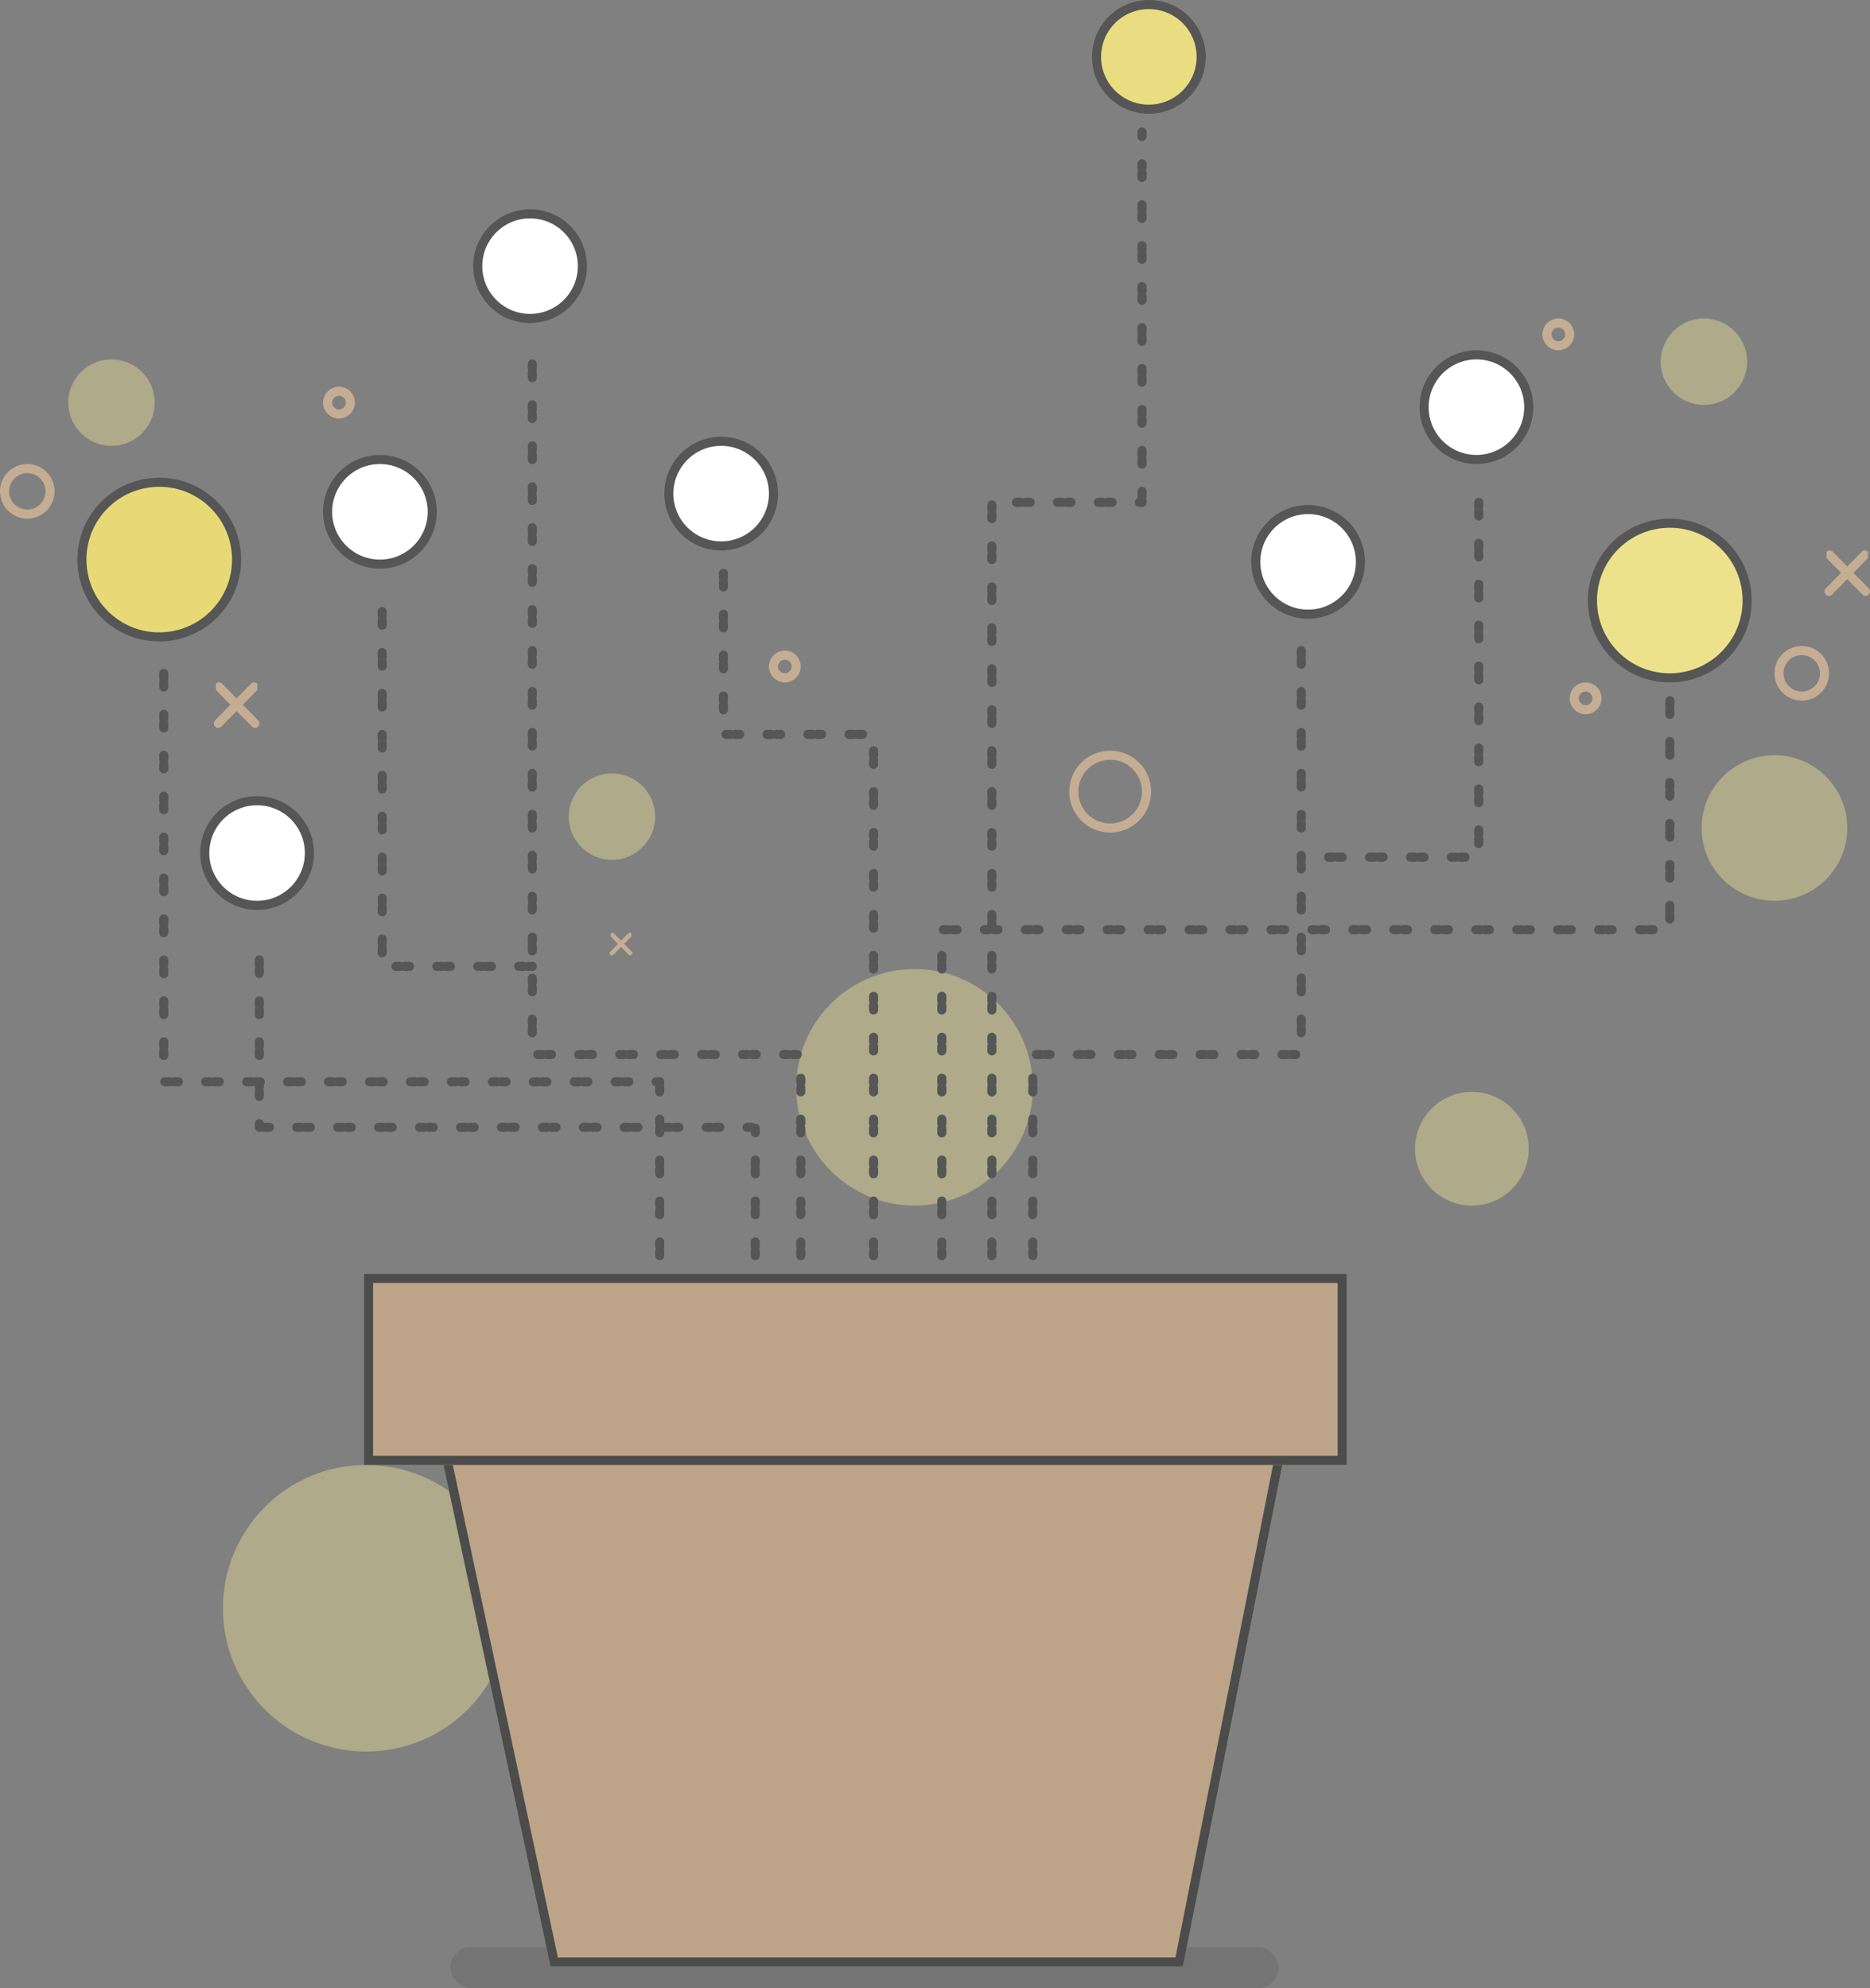 <?xml version="1.0" encoding="UTF-8" standalone="no"?>
<svg width="411px" height="437px" viewBox="0 0 411 437" version="1.1" xmlns="http://www.w3.org/2000/svg" xmlns:xlink="http://www.w3.org/1999/xlink">
    <rect x="0" y="0" width="411" height="437" fill="#808080" stroke="none"/>
    <!-- Generator: Sketch 43 (38999) - http://www.bohemiancoding.com/sketch -->
    <title>Gfx</title>
    <desc>Created with Sketch.</desc>
    <defs>
        <polygon id="path-1" points="91.996 300 285 300 258.996 431.254 119.996 431.254"></polygon>
        <rect id="path-2" x="79" y="279" width="216" height="42"></rect>
    </defs>
    <g id="Page-1" stroke="none" stroke-width="1" fill="none" fill-rule="evenodd">
        <g id="Desktop-HD" transform="translate(-905, -288)">
            <g id="Main" transform="translate(-25, -330)">
                <g id="Gfx" transform="translate(931, 619)">
                    <path d="M79.5,384 C62.103,384 48,369.897 48,352.5 C48,335.103 62.103,321 79.5,321 C96.897,321 111,335.103 111,352.5 C111,369.897 96.897,384 79.5,384 Z M200,264 C185.641,264 174,252.359 174,238 C174,223.641 185.641,212 200,212 C214.359,212 226,223.641 226,238 C226,252.359 214.359,264 200,264 Z M322.5,264 C315.596,264 310,258.404 310,251.5 C310,244.596 315.596,239 322.5,239 C329.404,239 335,244.596 335,251.5 C335,258.404 329.404,264 322.5,264 Z M373.5,88 C368.253,88 364,83.747 364,78.5 C364,73.253 368.253,69 373.5,69 C378.747,69 383,73.253 383,78.5 C383,83.747 378.747,88 373.5,88 Z M133.5,188 C128.253,188 124,183.747 124,178.5 C124,173.253 128.253,169 133.5,169 C138.747,169 143,173.253 143,178.5 C143,183.747 138.747,188 133.5,188 Z M23.5,97 C18.253,97 14,92.747 14,87.5 C14,82.253 18.253,78 23.5,78 C28.747,78 33,82.253 33,87.5 C33,92.747 28.747,97 23.5,97 Z M389,197 C380.163,197 373,189.837 373,181 C373,172.163 380.163,165 389,165 C397.837,165 405,172.163 405,181 C405,189.837 397.837,197 389,197 Z" id="Combined-Shape" fill-opacity="0.41" fill="#EFE597"></path>
                    <polyline id="Path-2" stroke="#555655" stroke-width="2" stroke-linecap="round" stroke-linejoin="round" stroke-dasharray="1,1,1,6" points="205.996 284 205.996 203.354 366 203.354 366 144"></polyline>
                    <polyline id="Path-2-Copy" stroke="#555655" stroke-width="2" stroke-linecap="round" stroke-linejoin="round" stroke-dasharray="1,1,1,6" points="225.996 284 225.996 230.788 257 230.788 285 230.788 285 196 285 139.5"></polyline>
                    <polyline id="Path-2-Copy-2" stroke="#555655" stroke-width="2" stroke-linecap="round" stroke-linejoin="round" stroke-dasharray="1,1,1,6" points="216.996 284 216.996 109.417 250 109.417 250 28"></polyline>
                    <polyline id="Path-2-Copy-2" stroke="#555655" stroke-width="2" stroke-linecap="round" stroke-linejoin="round" stroke-dasharray="1,1,1,6" points="291 187.417 324.004 187.417 324.004 106"></polyline>
                    <polyline id="Path-2-Copy-5" stroke="#555655" stroke-width="2" stroke-linecap="round" stroke-linejoin="round" stroke-dasharray="1,1,1,6" transform="translate(145.498, 180.25) scale(-1, 1) translate(-145.498, -180.25) " points="115.996 284 115.996 230.788 175 230.788 175 76.5"></polyline>
                    <polyline id="Path-2-Copy-6" stroke="#555655" stroke-width="2" stroke-linecap="round" stroke-linejoin="round" stroke-dasharray="1,1,1,6" transform="translate(110.498, 244.75) scale(-1, 1) translate(-110.498, -244.75) " points="55.996 284 55.996 246.788 165 246.788 165 205.5"></polyline>
                    <polyline id="Path-2-Copy-7" stroke="#555655" stroke-width="2" stroke-linecap="round" stroke-linejoin="round" stroke-dasharray="1,1,1,6" transform="translate(89.498, 214.75) scale(-1, 1) translate(-89.498, -214.75) " points="34.996 284 34.996 236.788 144 236.788 144 145.5"></polyline>
                    <polyline id="Path-2-Copy-4" stroke="#555655" stroke-width="2" stroke-linecap="round" stroke-linejoin="round" stroke-dasharray="1,1,1,6" transform="translate(174.498, 201.5) scale(-1, 1) translate(-174.498, -201.5) " points="157.996 284 157.996 160.417 191 160.417 191 119"></polyline>
                    <polyline id="Path-2-Copy-3" stroke="#555655" stroke-width="2" stroke-linecap="round" stroke-linejoin="round" stroke-dasharray="1,1,1,6" transform="translate(99.502, 170.709) scale(-1, 1) translate(-99.502, -170.709) " points="83 211.417 116.004 211.417 116.004 130"></polyline>
                    <rect id="Rectangle-4" fill-opacity="0.09" fill="#000000" x="98" y="427" width="182" height="9" rx="4.5"></rect>
                    <g id="Rectangle-3-Copy">
                        <use fill="#BDA488" fill-rule="evenodd" xlink:href="#path-1"></use>
                        <path stroke="#4B4C4B" stroke-width="2" d="M93.232,301 L283.782,301 L258.175,430.254 L120.805,430.254 L93.232,301 Z"></path>
                    </g>
                    <g id="Rectangle-3">
                        <use fill="#BDA488" fill-rule="evenodd" xlink:href="#path-2"></use>
                        <rect stroke="#4B4C4B" stroke-width="2" x="80" y="280" width="214" height="40"></rect>
                    </g>
                    <circle id="Oval-2" stroke="#555655" stroke-width="2" fill="#EDE18C" cx="366" cy="131" r="17"></circle>
                    <circle id="Oval-2-Copy-16" stroke="#555655" stroke-width="2" fill="#E7D976" cx="34" cy="122" r="17"></circle>
                    <circle id="Oval-2" stroke="#555655" stroke-width="2" fill="#FFFFFF" cx="286.5" cy="122.5" r="11.5"></circle>
                    <circle id="Oval-2-Copy-12" stroke="#555655" stroke-width="2" fill="#FFFFFF" cx="115.5" cy="57.5" r="11.5"></circle>
                    <circle id="Oval-2-Copy-13" stroke="#555655" stroke-width="2" fill="#FFFFFF" cx="157.5" cy="107.5" r="11.5"></circle>
                    <circle id="Oval-2-Copy-14" stroke="#555655" stroke-width="2" fill="#FFFFFF" cx="82.5" cy="111.5" r="11.5"></circle>
                    <circle id="Oval-2-Copy-15" stroke="#555655" stroke-width="2" fill="#FFFFFF" cx="55.5" cy="186.5" r="11.5"></circle>
                    <circle id="Oval-2-Copy-3" stroke="#C4AD93" stroke-width="2" cx="243" cy="173" r="8"></circle>
                    <circle id="Oval-2-Copy-4" stroke="#C4AD93" stroke-width="2" cx="395" cy="147" r="5"></circle>
                    <circle id="Oval-2-Copy-17" stroke="#C4AD93" stroke-width="2" cx="5" cy="107" r="5"></circle>
                    <circle id="Oval-2-Copy-10" stroke="#C4AD93" stroke-width="2" cx="347.5" cy="152.5" r="2.5"></circle>
                    <circle id="Oval-2-Copy-9" stroke="#C4AD93" stroke-width="2" cx="341.5" cy="72.5" r="2.5"></circle>
                    <circle id="Oval-2-Copy-20" stroke="#C4AD93" stroke-width="2" cx="171.5" cy="145.5" r="2.5"></circle>
                    <circle id="Oval-2-Copy-21" stroke="#C4AD93" stroke-width="2" cx="73.5" cy="87.5" r="2.5"></circle>
                    <circle id="Oval-2-Copy" stroke="#555655" stroke-width="2" fill="#EADD81" cx="251.5" cy="11.5" r="11.5"></circle>
                    <circle id="Oval-2-Copy-2" stroke="#555655" stroke-width="2" fill="#FFFFFF" cx="323.5" cy="88.5" r="11.5"></circle>
                    <path d="M405,123.519 L401.827,120.287 C401.451,119.904 400.841,119.904 400.464,120.287 L400.464,121.675 L403.637,124.907 L400.282,128.325 C399.906,128.708 399.906,129.329 400.282,129.713 C400.659,130.096 401.269,130.096 401.645,129.713 L405,126.295 L408.355,129.713 C408.731,130.096 409.341,130.096 409.718,129.713 C410.094,129.329 410.094,128.708 409.718,128.325 L406.363,124.907 L409.536,121.675 L409.536,120.287 C409.159,119.904 408.549,119.904 408.173,120.287 L405,123.519 Z" id="Combined-Shape" fill="#C4AD93"></path>
                    <path d="M135.5,205.76 L133.914,204.144 C133.725,203.952 133.42,203.952 133.232,204.144 L133.232,204.838 L134.819,206.454 L133.141,208.162 C132.953,208.354 132.953,208.665 133.141,208.856 C133.329,209.048 133.634,209.048 133.822,208.856 L135.5,207.148 L137.178,208.856 C137.366,209.048 137.671,209.048 137.859,208.856 C138.047,208.665 138.047,208.354 137.859,208.162 L136.181,206.454 L137.768,204.838 L137.768,204.144 C137.58,203.952 137.275,203.952 137.086,204.144 L135.5,205.76 Z" id="Combined-Shape-Copy-2" fill="#C4AD93"></path>
                    <path d="M51,152.519 L47.827,149.287 C47.451,148.904 46.841,148.904 46.464,149.287 L46.464,150.675 L49.637,153.907 L46.282,157.325 C45.906,157.708 45.906,158.329 46.282,158.713 C46.659,159.096 47.269,159.096 47.645,158.713 L51,155.295 L54.355,158.713 C54.731,159.096 55.341,159.096 55.718,158.713 C56.094,158.329 56.094,157.708 55.718,157.325 L52.363,153.907 L55.536,150.675 L55.536,149.287 C55.159,148.904 54.549,148.904 54.173,149.287 L51,152.519 Z" id="Combined-Shape-Copy" fill="#C4AD93"></path>
                </g>
            </g>
        </g>
    </g>
</svg>